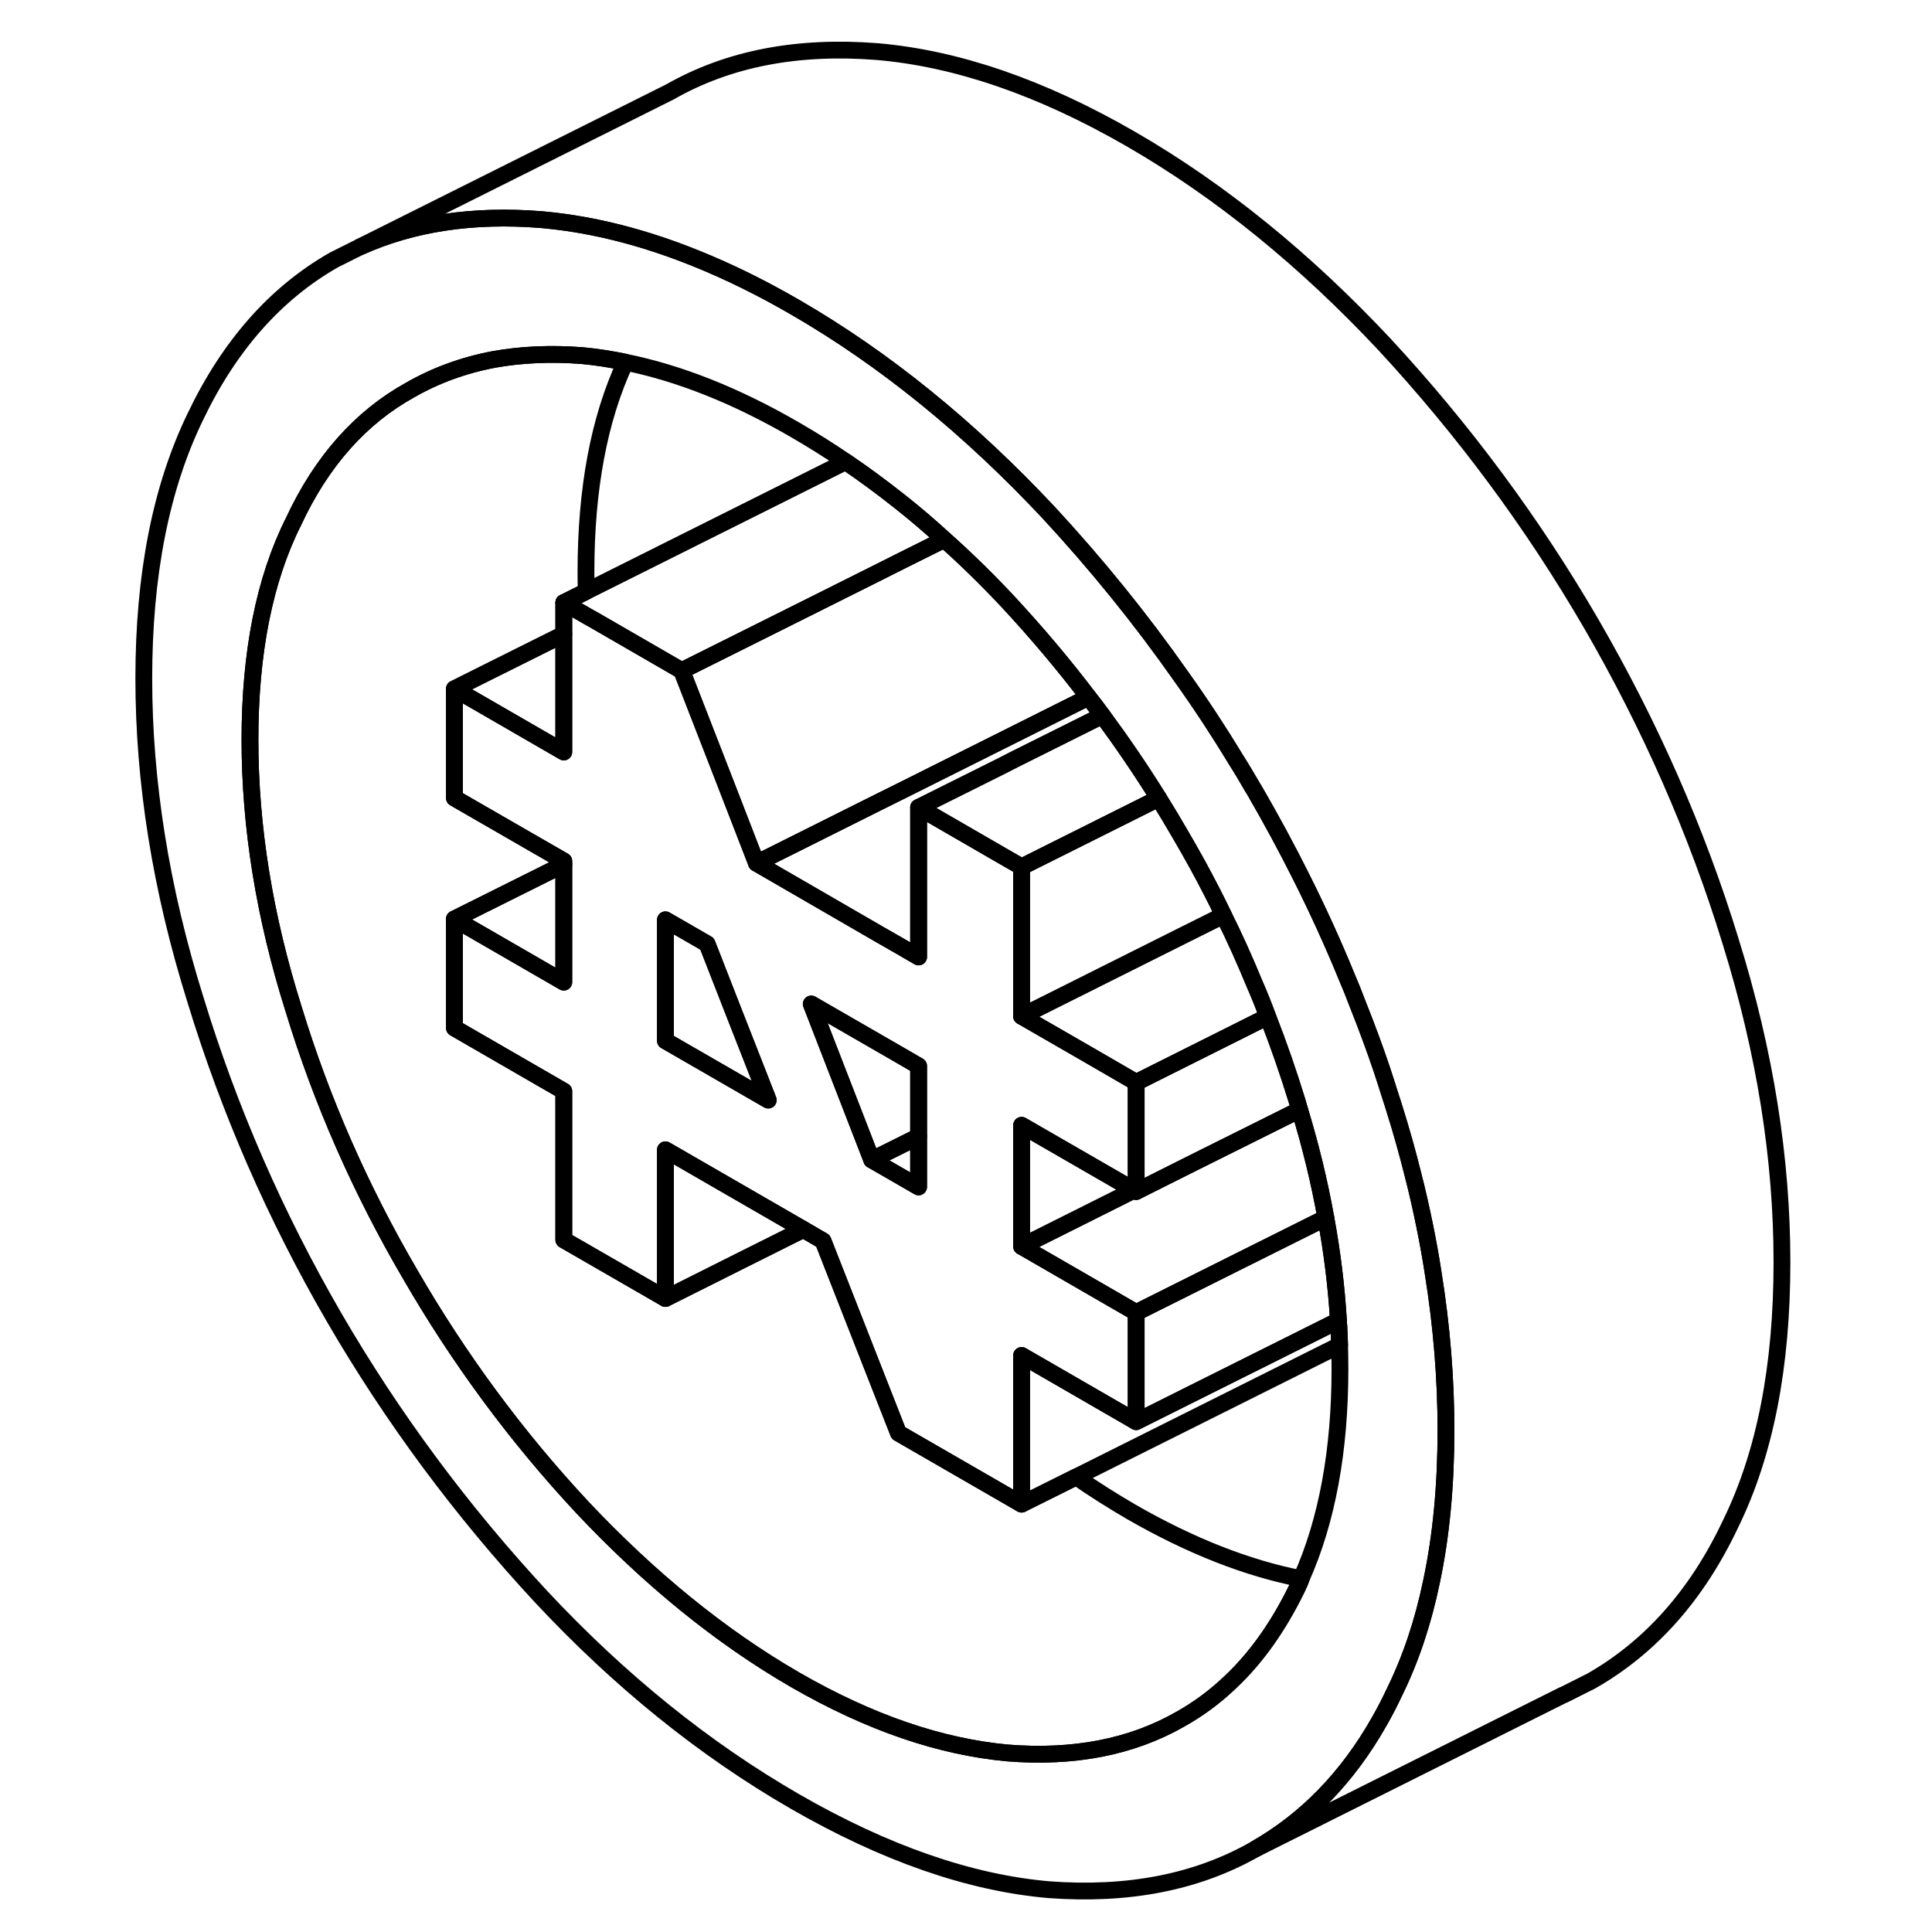 <svg width="24" height="24" viewBox="0 0 102 115" fill="none" xmlns="http://www.w3.org/2000/svg" stroke-width="1px" stroke-linecap="round" stroke-linejoin="round">
    <path d="M78.809 75.781C78.669 74.861 78.499 73.931 78.309 72.991C78.099 71.971 77.869 70.931 77.599 69.891C77.279 68.611 76.919 67.321 76.509 66.021C76.439 65.791 76.369 65.561 76.289 65.331C76.109 64.761 75.929 64.191 75.739 63.621C75.299 62.321 74.819 61.031 74.309 59.751C74.109 59.221 73.899 58.691 73.669 58.161C72.839 56.131 71.929 54.141 70.939 52.171C70.089 50.471 69.179 48.791 68.219 47.131C68.179 47.051 68.129 46.981 68.079 46.901C67.749 46.331 67.419 45.771 67.069 45.221C66.039 43.521 64.949 41.861 63.799 40.251C61.399 36.831 58.769 33.591 55.929 30.521C51.209 25.481 46.169 21.371 40.819 18.281C38.819 17.121 36.859 16.161 34.949 15.391C31.839 14.131 28.859 13.381 26.019 13.101C25.909 13.091 25.809 13.081 25.699 13.071C21.669 12.751 18.079 13.281 14.939 14.691L13.379 15.471C9.889 17.461 7.139 20.591 5.129 24.801C3.069 29.041 2.059 34.241 2.059 40.381C2.059 46.521 3.069 52.921 5.129 59.491C7.139 66.081 9.889 72.381 13.379 78.401C16.869 84.411 20.979 89.941 25.699 95.031C30.389 100.051 35.429 104.121 40.819 107.231C46.169 110.311 51.209 112.071 55.929 112.481C60.619 112.831 64.729 112.051 68.219 110.061C71.219 108.351 73.699 105.831 75.609 102.451C75.929 101.891 76.229 101.311 76.509 100.711C77.479 98.741 78.209 96.551 78.709 94.141C79.289 91.421 79.569 88.411 79.569 85.131C79.569 82.071 79.319 78.961 78.809 75.781ZM70.949 93.971C70.879 94.171 70.789 94.361 70.699 94.551C69.609 96.781 68.299 98.661 66.719 100.141C65.819 101.001 64.829 101.731 63.759 102.331C60.859 103.991 57.409 104.661 53.449 104.341C49.499 103.971 45.309 102.571 40.819 99.981C36.359 97.401 32.139 93.941 28.189 89.751C24.229 85.511 20.819 80.871 17.919 75.861C14.969 70.821 12.639 65.521 10.979 60.071C9.229 54.531 8.379 49.191 8.379 44.031C8.379 38.871 9.229 34.511 10.979 31.031C12.639 27.461 14.969 24.841 17.919 23.211C19.439 22.341 21.109 21.731 22.919 21.391C24.559 21.101 26.309 21.021 28.189 21.171C29.029 21.251 29.869 21.381 30.729 21.561C33.929 22.211 37.299 23.541 40.819 25.581C41.839 26.171 42.849 26.801 43.839 27.481C44.929 28.221 45.999 29.011 47.059 29.851C47.959 30.561 48.839 31.311 49.709 32.111C50.979 33.241 52.229 34.461 53.449 35.761C55.159 37.601 56.779 39.511 58.289 41.501C58.579 41.861 58.849 42.221 59.119 42.591C60.299 44.191 61.419 45.831 62.469 47.521C62.909 48.231 63.339 48.941 63.759 49.671C64.119 50.281 64.459 50.891 64.799 51.501C65.329 52.481 65.849 53.471 66.329 54.481C66.999 55.821 67.609 57.191 68.179 58.571C68.459 59.211 68.719 59.861 68.959 60.511C69.599 62.151 70.179 63.821 70.699 65.511C70.739 65.651 70.789 65.791 70.819 65.931C70.839 65.971 70.859 66.021 70.859 66.061C71.519 68.231 72.039 70.371 72.419 72.491C72.799 74.551 73.049 76.591 73.169 78.601C73.169 78.691 73.169 78.791 73.189 78.881C73.209 79.281 73.229 79.671 73.239 80.071C73.249 80.541 73.259 81.011 73.259 81.481C73.259 86.361 72.489 90.531 70.949 93.971Z" stroke="currentColor" stroke-linejoin="round"/>
    <path d="M60.999 70.841L54.309 74.191V66.981L60.999 70.841Z" stroke="currentColor" stroke-linejoin="round"/>
    <path d="M73.239 80.071L57.559 87.911L54.309 89.531V80.681L61.129 84.621L72.919 78.731L73.169 78.601C73.169 78.691 73.169 78.791 73.189 78.881C73.209 79.281 73.229 79.671 73.239 80.071Z" stroke="currentColor" stroke-linejoin="round"/>
    <path d="M73.169 78.601L72.919 78.731L61.129 84.621V78.131L66.949 75.221L72.419 72.491C72.799 74.551 73.049 76.591 73.169 78.601Z" stroke="currentColor" stroke-linejoin="round"/>
    <path d="M72.419 72.49L66.949 75.221L61.129 78.13L54.309 74.191L60.999 70.841L61.129 70.921L64.579 69.191L70.859 66.061C71.519 68.231 72.039 70.371 72.419 72.49Z" stroke="currentColor" stroke-linejoin="round"/>
    <path d="M70.859 66.061L64.579 69.191L61.129 70.921V64.431L62.389 63.801L68.959 60.511C69.599 62.151 70.179 63.821 70.699 65.511C70.739 65.651 70.789 65.791 70.819 65.931C70.839 65.971 70.859 66.021 70.859 66.061Z" stroke="currentColor" stroke-linejoin="round"/>
    <path d="M60.999 70.841L61.129 70.921V64.431L58.109 62.681L54.309 60.491V51.601L53.109 50.911L48.179 48.061V56.961L47.059 56.311L45.819 55.601L38.529 51.381L36.689 46.631L34.079 39.921L28.799 36.871L28.459 36.681L27.059 35.871V44.761L23.339 42.611L20.549 41.001V47.501L25.389 50.291L27.059 51.251V58.461L20.549 54.701V61.191L27.059 64.951V73.801L33.109 77.291V68.441L33.559 68.701L41.319 73.181L42.489 73.861L46.979 85.301L54.309 89.531V80.681L61.129 84.621V78.131L54.309 74.191V66.981L60.999 70.841ZM36.959 64.171L33.109 61.951V54.751L35.589 56.181L37.069 59.971L39.229 65.481L36.959 64.171ZM48.179 70.651L47.349 70.171L45.389 69.041L41.789 59.761L47.059 62.801L48.179 63.451V70.651Z" stroke="currentColor" stroke-linejoin="round"/>
    <path d="M68.959 60.511L62.389 63.8L61.129 64.43L58.109 62.681L54.309 60.49L55.569 59.861L64.059 55.611L66.329 54.48C66.999 55.821 67.609 57.191 68.179 58.571C68.459 59.211 68.719 59.861 68.959 60.511Z" stroke="currentColor" stroke-linejoin="round"/>
    <path d="M66.329 54.48L64.059 55.611L55.569 59.861L54.309 60.49V51.6L57.149 50.181L62.469 47.52C62.909 48.23 63.339 48.941 63.759 49.67C64.119 50.281 64.459 50.891 64.799 51.501C65.329 52.48 65.849 53.471 66.329 54.48Z" stroke="currentColor" stroke-linejoin="round"/>
    <path d="M62.469 47.521L57.149 50.181L54.309 51.601L53.109 50.911L48.179 48.061L53.109 45.601L53.889 45.201L59.119 42.591C60.299 44.191 61.419 45.831 62.469 47.521Z" stroke="currentColor" stroke-linejoin="round"/>
    <path d="M59.119 42.59L53.889 45.2L53.109 45.6L48.179 48.06V56.961L47.059 56.31L45.819 55.6L38.529 51.38L40.549 50.37L45.809 47.74L47.059 47.12L58.289 41.501C58.579 41.861 58.849 42.221 59.119 42.59Z" stroke="currentColor" stroke-linejoin="round"/>
    <path d="M48.179 63.451V67.651L45.389 69.041L41.789 59.761L47.059 62.801L48.179 63.451Z" stroke="currentColor" stroke-linejoin="round"/>
    <path d="M48.179 67.65V70.65L47.349 70.17L45.389 69.04L48.179 67.65Z" stroke="currentColor" stroke-linejoin="round"/>
    <path d="M41.319 73.18L37.619 75.03L33.109 77.29V68.44L33.559 68.7L41.319 73.18Z" stroke="currentColor" stroke-linejoin="round"/>
    <path d="M70.949 93.971C70.879 94.171 70.789 94.361 70.699 94.551C69.609 96.781 68.299 98.661 66.719 100.141C65.819 101.001 64.829 101.731 63.759 102.331C60.859 103.991 57.409 104.661 53.449 104.341C49.499 103.971 45.309 102.571 40.819 99.981C36.359 97.401 32.139 93.941 28.189 89.751C24.229 85.511 20.819 80.871 17.919 75.861C14.969 70.821 12.639 65.521 10.979 60.071C9.229 54.531 8.379 49.191 8.379 44.031C8.379 38.871 9.229 34.511 10.979 31.031C12.639 27.461 14.969 24.841 17.919 23.211C19.439 22.341 21.109 21.731 22.919 21.391C24.559 21.101 26.309 21.021 28.189 21.171C29.029 21.251 29.869 21.381 30.729 21.561C29.149 24.951 28.379 29.131 28.379 34.031C28.379 34.421 28.379 34.811 28.399 35.201L27.059 35.871V37.751L22.829 39.861L20.549 41.001V47.501L25.389 50.291L27.059 51.251V51.451L25.939 52.011L20.549 54.701V61.191L27.059 64.951V73.801L33.109 77.291L37.619 75.031L41.319 73.181L42.489 73.861L46.979 85.301L54.309 89.531L57.559 87.911C58.629 88.651 59.719 89.341 60.819 89.981C64.379 92.031 67.739 93.341 70.949 93.971Z" stroke="currentColor" stroke-linejoin="round"/>
    <path d="M27.059 51.451V58.461L20.549 54.701L25.939 52.011L27.059 51.451Z" stroke="currentColor" stroke-linejoin="round"/>
    <path d="M58.289 41.501L47.059 47.121L45.809 47.741L40.549 50.371L38.529 51.381L36.689 46.631L34.079 39.921L40.549 36.691L45.829 34.051L47.059 33.431L49.709 32.111C50.979 33.241 52.229 34.461 53.449 35.761C55.159 37.601 56.779 39.511 58.289 41.501Z" stroke="currentColor" stroke-linejoin="round"/>
    <path d="M49.709 32.111L47.059 33.431L45.829 34.05L40.549 36.691L34.079 39.92L28.799 36.87L28.459 36.681L27.059 35.87L28.399 35.2L43.839 27.48C44.929 28.221 45.999 29.011 47.059 29.851C47.959 30.561 48.839 31.311 49.709 32.111Z" stroke="currentColor" stroke-linejoin="round"/>
    <path d="M27.059 37.751V44.761L23.339 42.611L20.549 41.001L22.829 39.861L27.059 37.751Z" stroke="currentColor" stroke-linejoin="round"/>
    <path d="M99.569 75.13C99.569 81.311 98.569 86.51 96.508 90.71C94.499 94.971 91.709 98.07 88.219 100.06L86.609 100.87L86.508 100.91L68.219 110.06C71.219 108.35 73.698 105.83 75.609 102.45C75.928 101.89 76.228 101.31 76.508 100.71C77.478 98.74 78.209 96.55 78.709 94.141C79.288 91.421 79.569 88.41 79.569 85.13C79.569 82.07 79.319 78.96 78.808 75.781C78.668 74.861 78.499 73.93 78.308 72.99C78.099 71.971 77.868 70.93 77.599 69.891C77.278 68.611 76.918 67.32 76.508 66.02C76.439 65.79 76.368 65.561 76.288 65.331C76.109 64.76 75.928 64.191 75.739 63.62C75.299 62.321 74.819 61.031 74.308 59.751C74.109 59.221 73.898 58.691 73.668 58.16C72.838 56.13 71.928 54.141 70.939 52.17C70.088 50.471 69.178 48.791 68.219 47.13C68.178 47.05 68.129 46.98 68.079 46.901C67.749 46.331 67.418 45.77 67.069 45.221C66.038 43.52 64.948 41.861 63.798 40.251C61.398 36.831 58.769 33.59 55.928 30.52C51.209 25.48 46.169 21.37 40.819 18.28C38.819 17.12 36.858 16.16 34.949 15.39C31.838 14.13 28.858 13.38 26.018 13.101C25.909 13.091 25.808 13.081 25.698 13.07C21.669 12.751 18.078 13.28 14.938 14.691L33.379 5.47C36.868 3.48 40.978 2.7 45.699 3.07C50.389 3.47 55.428 5.17 60.819 8.28C66.168 11.37 71.209 15.48 75.928 20.52C80.618 25.59 84.728 31.12 88.219 37.13C91.709 43.151 94.499 49.471 96.508 56.02C98.569 62.63 99.569 68.99 99.569 75.13Z" stroke="currentColor" stroke-linejoin="round"/>
    <path d="M39.229 65.481L36.959 64.171L33.109 61.95V54.751L35.589 56.181L37.069 59.971L39.229 65.481Z" stroke="currentColor" stroke-linejoin="round"/>
</svg>